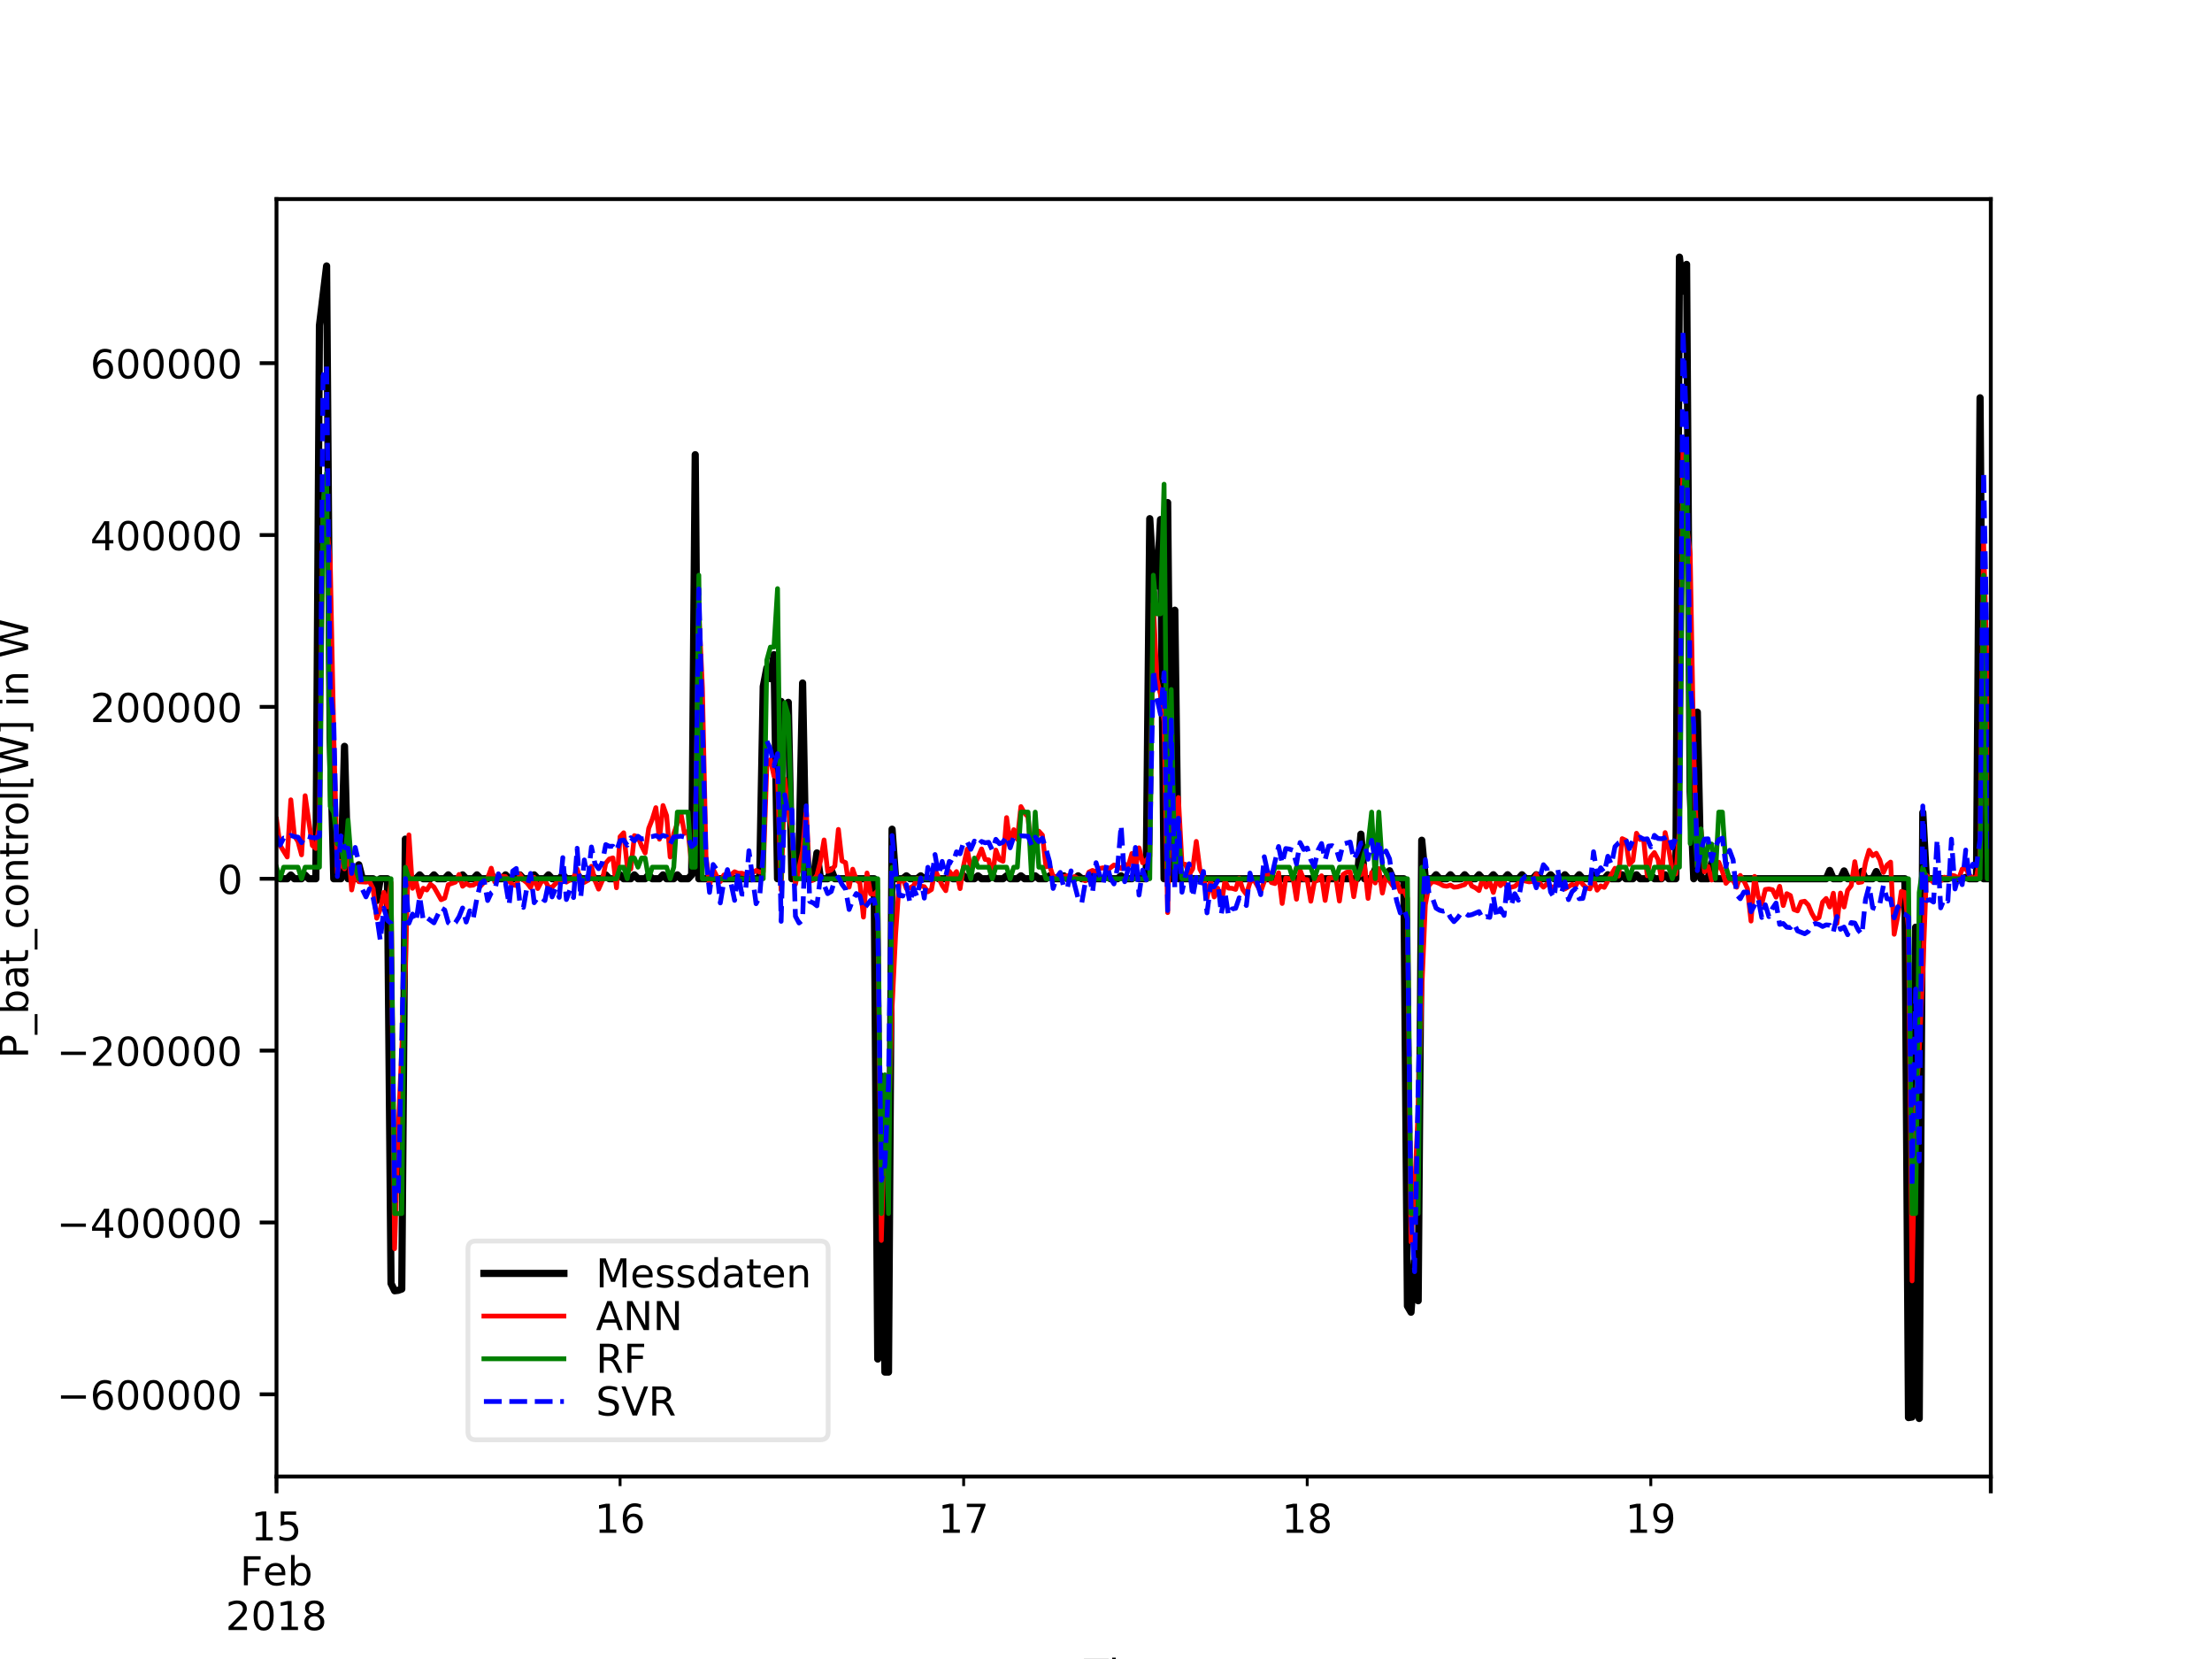 <?xml version="1.0" encoding="utf-8" standalone="no"?>
<!DOCTYPE svg PUBLIC "-//W3C//DTD SVG 1.1//EN"
  "http://www.w3.org/Graphics/SVG/1.1/DTD/svg11.dtd">
<!-- Created with matplotlib (http://matplotlib.org/) -->
<svg height="345.6pt" version="1.1" viewBox="0 0 460.8 345.6" width="460.8pt" xmlns="http://www.w3.org/2000/svg" xmlns:xlink="http://www.w3.org/1999/xlink">
 <defs>
  <style type="text/css">
*{stroke-linecap:butt;stroke-linejoin:round;}
  </style>
 </defs>
 <g id="figure_1">
  <g id="patch_1">
   <path d="M 0 345.6 
L 460.8 345.6 
L 460.8 0 
L 0 0 
z
" style="fill:#ffffff;"/>
  </g>
  <g id="axes_1">
   <g id="patch_2">
    <path d="M 57.6 307.584 
L 414.72 307.584 
L 414.72 41.472 
L 57.6 41.472 
z
" style="fill:#ffffff;"/>
   </g>
   <g id="matplotlib.axis_1">
    <g id="xtick_1">
     <g id="line2d_1">
      <defs>
       <path d="M 0 0 
L 0 3.5 
" id="m27dd9c6308" style="stroke:#000000;stroke-width:0.8;"/>
      </defs>
      <g>
       <use style="stroke:#000000;stroke-width:0.8;" x="57.6" xlink:href="#m27dd9c6308" y="307.584"/>
      </g>
     </g>
     <g id="text_1">
      <!-- 15 -->
      <defs>
       <path d="M 12.406 8.297 
L 28.516 8.297 
L 28.516 63.922 
L 10.984 60.406 
L 10.984 69.391 
L 28.422 72.906 
L 38.281 72.906 
L 38.281 8.297 
L 54.391 8.297 
L 54.391 0 
L 12.406 0 
z
" id="DejaVuSans-31"/>
       <path d="M 10.797 72.906 
L 49.516 72.906 
L 49.516 64.594 
L 19.828 64.594 
L 19.828 46.734 
Q 21.969 47.469 24.109 47.828 
Q 26.266 48.188 28.422 48.188 
Q 40.625 48.188 47.75 41.5 
Q 54.891 34.812 54.891 23.391 
Q 54.891 11.625 47.562 5.094 
Q 40.234 -1.422 26.906 -1.422 
Q 22.312 -1.422 17.547 -0.641 
Q 12.797 0.141 7.719 1.703 
L 7.719 11.625 
Q 12.109 9.234 16.797 8.062 
Q 21.484 6.891 26.703 6.891 
Q 35.156 6.891 40.078 11.328 
Q 45.016 15.766 45.016 23.391 
Q 45.016 31 40.078 35.438 
Q 35.156 39.891 26.703 39.891 
Q 22.75 39.891 18.812 39.016 
Q 14.891 38.141 10.797 36.281 
z
" id="DejaVuSans-35"/>
      </defs>
      <g transform="translate(52.3 320.913)scale(0.083 -0.083)">
       <use xlink:href="#DejaVuSans-31"/>
       <use x="63.623" xlink:href="#DejaVuSans-35"/>
      </g>
      <!-- Feb -->
      <defs>
       <path d="M 9.812 72.906 
L 51.703 72.906 
L 51.703 64.594 
L 19.672 64.594 
L 19.672 43.109 
L 48.578 43.109 
L 48.578 34.812 
L 19.672 34.812 
L 19.672 0 
L 9.812 0 
z
" id="DejaVuSans-46"/>
       <path d="M 56.203 29.594 
L 56.203 25.203 
L 14.891 25.203 
Q 15.484 15.922 20.484 11.062 
Q 25.484 6.203 34.422 6.203 
Q 39.594 6.203 44.453 7.469 
Q 49.312 8.734 54.109 11.281 
L 54.109 2.781 
Q 49.266 0.734 44.188 -0.344 
Q 39.109 -1.422 33.891 -1.422 
Q 20.797 -1.422 13.156 6.188 
Q 5.516 13.812 5.516 26.812 
Q 5.516 40.234 12.766 48.109 
Q 20.016 56 32.328 56 
Q 43.359 56 49.781 48.891 
Q 56.203 41.797 56.203 29.594 
z
M 47.219 32.234 
Q 47.125 39.594 43.094 43.984 
Q 39.062 48.391 32.422 48.391 
Q 24.906 48.391 20.391 44.141 
Q 15.875 39.891 15.188 32.172 
z
" id="DejaVuSans-65"/>
       <path d="M 48.688 27.297 
Q 48.688 37.203 44.609 42.844 
Q 40.531 48.484 33.406 48.484 
Q 26.266 48.484 22.188 42.844 
Q 18.109 37.203 18.109 27.297 
Q 18.109 17.391 22.188 11.75 
Q 26.266 6.109 33.406 6.109 
Q 40.531 6.109 44.609 11.75 
Q 48.688 17.391 48.688 27.297 
z
M 18.109 46.391 
Q 20.953 51.266 25.266 53.625 
Q 29.594 56 35.594 56 
Q 45.562 56 51.781 48.094 
Q 58.016 40.188 58.016 27.297 
Q 58.016 14.406 51.781 6.484 
Q 45.562 -1.422 35.594 -1.422 
Q 29.594 -1.422 25.266 0.953 
Q 20.953 3.328 18.109 8.203 
L 18.109 0 
L 9.078 0 
L 9.078 75.984 
L 18.109 75.984 
z
" id="DejaVuSans-62"/>
      </defs>
      <g transform="translate(50.001 330.241)scale(0.083 -0.083)">
       <use xlink:href="#DejaVuSans-46"/>
       <use x="57.441" xlink:href="#DejaVuSans-65"/>
       <use x="118.965" xlink:href="#DejaVuSans-62"/>
      </g>
      <!-- 2018 -->
      <defs>
       <path d="M 19.188 8.297 
L 53.609 8.297 
L 53.609 0 
L 7.328 0 
L 7.328 8.297 
Q 12.938 14.109 22.625 23.891 
Q 32.328 33.688 34.812 36.531 
Q 39.547 41.844 41.422 45.531 
Q 43.312 49.219 43.312 52.781 
Q 43.312 58.594 39.234 62.25 
Q 35.156 65.922 28.609 65.922 
Q 23.969 65.922 18.812 64.312 
Q 13.672 62.703 7.812 59.422 
L 7.812 69.391 
Q 13.766 71.781 18.938 73 
Q 24.125 74.219 28.422 74.219 
Q 39.75 74.219 46.484 68.547 
Q 53.219 62.891 53.219 53.422 
Q 53.219 48.922 51.531 44.891 
Q 49.859 40.875 45.406 35.406 
Q 44.188 33.984 37.641 27.219 
Q 31.109 20.453 19.188 8.297 
z
" id="DejaVuSans-32"/>
       <path d="M 31.781 66.406 
Q 24.172 66.406 20.328 58.906 
Q 16.5 51.422 16.5 36.375 
Q 16.5 21.391 20.328 13.891 
Q 24.172 6.391 31.781 6.391 
Q 39.453 6.391 43.281 13.891 
Q 47.125 21.391 47.125 36.375 
Q 47.125 51.422 43.281 58.906 
Q 39.453 66.406 31.781 66.406 
z
M 31.781 74.219 
Q 44.047 74.219 50.516 64.516 
Q 56.984 54.828 56.984 36.375 
Q 56.984 17.969 50.516 8.266 
Q 44.047 -1.422 31.781 -1.422 
Q 19.531 -1.422 13.062 8.266 
Q 6.594 17.969 6.594 36.375 
Q 6.594 54.828 13.062 64.516 
Q 19.531 74.219 31.781 74.219 
z
" id="DejaVuSans-30"/>
       <path d="M 31.781 34.625 
Q 24.75 34.625 20.719 30.859 
Q 16.703 27.094 16.703 20.516 
Q 16.703 13.922 20.719 10.156 
Q 24.75 6.391 31.781 6.391 
Q 38.812 6.391 42.859 10.172 
Q 46.922 13.969 46.922 20.516 
Q 46.922 27.094 42.891 30.859 
Q 38.875 34.625 31.781 34.625 
z
M 21.922 38.812 
Q 15.578 40.375 12.031 44.719 
Q 8.5 49.078 8.5 55.328 
Q 8.5 64.062 14.719 69.141 
Q 20.953 74.219 31.781 74.219 
Q 42.672 74.219 48.875 69.141 
Q 55.078 64.062 55.078 55.328 
Q 55.078 49.078 51.531 44.719 
Q 48 40.375 41.703 38.812 
Q 48.828 37.156 52.797 32.312 
Q 56.781 27.484 56.781 20.516 
Q 56.781 9.906 50.312 4.234 
Q 43.844 -1.422 31.781 -1.422 
Q 19.734 -1.422 13.25 4.234 
Q 6.781 9.906 6.781 20.516 
Q 6.781 27.484 10.781 32.312 
Q 14.797 37.156 21.922 38.812 
z
M 18.312 54.391 
Q 18.312 48.734 21.844 45.562 
Q 25.391 42.391 31.781 42.391 
Q 38.141 42.391 41.719 45.562 
Q 45.312 48.734 45.312 54.391 
Q 45.312 60.062 41.719 63.234 
Q 38.141 66.406 31.781 66.406 
Q 25.391 66.406 21.844 63.234 
Q 18.312 60.062 18.312 54.391 
z
" id="DejaVuSans-38"/>
      </defs>
      <g transform="translate(47 339.569)scale(0.083 -0.083)">
       <use xlink:href="#DejaVuSans-32"/>
       <use x="63.623" xlink:href="#DejaVuSans-30"/>
       <use x="127.246" xlink:href="#DejaVuSans-31"/>
       <use x="190.869" xlink:href="#DejaVuSans-38"/>
      </g>
     </g>
    </g>
    <g id="xtick_2">
     <g id="line2d_2">
      <g>
       <use style="stroke:#000000;stroke-width:0.8;" x="414.72" xlink:href="#m27dd9c6308" y="307.584"/>
      </g>
     </g>
    </g>
    <g id="xtick_3">
     <g id="line2d_3">
      <defs>
       <path d="M 0 0 
L 0 2 
" id="m95b65d400d" style="stroke:#000000;stroke-width:0.6;"/>
      </defs>
      <g>
       <use style="stroke:#000000;stroke-width:0.6;" x="57.6" xlink:href="#m95b65d400d" y="307.584"/>
      </g>
     </g>
    </g>
    <g id="xtick_4">
     <g id="line2d_4">
      <g>
       <use style="stroke:#000000;stroke-width:0.6;" x="129.173" xlink:href="#m95b65d400d" y="307.584"/>
      </g>
     </g>
     <g id="text_2">
      <!-- 16 -->
      <defs>
       <path d="M 33.016 40.375 
Q 26.375 40.375 22.484 35.828 
Q 18.609 31.297 18.609 23.391 
Q 18.609 15.531 22.484 10.953 
Q 26.375 6.391 33.016 6.391 
Q 39.656 6.391 43.531 10.953 
Q 47.406 15.531 47.406 23.391 
Q 47.406 31.297 43.531 35.828 
Q 39.656 40.375 33.016 40.375 
z
M 52.594 71.297 
L 52.594 62.312 
Q 48.875 64.062 45.094 64.984 
Q 41.312 65.922 37.594 65.922 
Q 27.828 65.922 22.672 59.328 
Q 17.531 52.734 16.797 39.406 
Q 19.672 43.656 24.016 45.922 
Q 28.375 48.188 33.594 48.188 
Q 44.578 48.188 50.953 41.516 
Q 57.328 34.859 57.328 23.391 
Q 57.328 12.156 50.688 5.359 
Q 44.047 -1.422 33.016 -1.422 
Q 20.359 -1.422 13.672 8.266 
Q 6.984 17.969 6.984 36.375 
Q 6.984 53.656 15.188 63.938 
Q 23.391 74.219 37.203 74.219 
Q 40.922 74.219 44.703 73.484 
Q 48.484 72.75 52.594 71.297 
z
" id="DejaVuSans-36"/>
      </defs>
      <g transform="translate(123.873 319.313)scale(0.083 -0.083)">
       <use xlink:href="#DejaVuSans-31"/>
       <use x="63.623" xlink:href="#DejaVuSans-36"/>
      </g>
     </g>
    </g>
    <g id="xtick_5">
     <g id="line2d_5">
      <g>
       <use style="stroke:#000000;stroke-width:0.6;" x="200.746" xlink:href="#m95b65d400d" y="307.584"/>
      </g>
     </g>
     <g id="text_3">
      <!-- 17 -->
      <defs>
       <path d="M 8.203 72.906 
L 55.078 72.906 
L 55.078 68.703 
L 28.609 0 
L 18.312 0 
L 43.219 64.594 
L 8.203 64.594 
z
" id="DejaVuSans-37"/>
      </defs>
      <g transform="translate(195.446 319.313)scale(0.083 -0.083)">
       <use xlink:href="#DejaVuSans-31"/>
       <use x="63.623" xlink:href="#DejaVuSans-37"/>
      </g>
     </g>
    </g>
    <g id="xtick_6">
     <g id="line2d_6">
      <g>
       <use style="stroke:#000000;stroke-width:0.6;" x="272.319" xlink:href="#m95b65d400d" y="307.584"/>
      </g>
     </g>
     <g id="text_4">
      <!-- 18 -->
      <g transform="translate(267.019 319.313)scale(0.083 -0.083)">
       <use xlink:href="#DejaVuSans-31"/>
       <use x="63.623" xlink:href="#DejaVuSans-38"/>
      </g>
     </g>
    </g>
    <g id="xtick_7">
     <g id="line2d_7">
      <g>
       <use style="stroke:#000000;stroke-width:0.6;" x="343.892" xlink:href="#m95b65d400d" y="307.584"/>
      </g>
     </g>
     <g id="text_5">
      <!-- 19 -->
      <defs>
       <path d="M 10.984 1.516 
L 10.984 10.5 
Q 14.703 8.734 18.5 7.812 
Q 22.312 6.891 25.984 6.891 
Q 35.75 6.891 40.891 13.453 
Q 46.047 20.016 46.781 33.406 
Q 43.953 29.203 39.594 26.953 
Q 35.25 24.703 29.984 24.703 
Q 19.047 24.703 12.672 31.312 
Q 6.297 37.938 6.297 49.422 
Q 6.297 60.641 12.938 67.422 
Q 19.578 74.219 30.609 74.219 
Q 43.266 74.219 49.922 64.516 
Q 56.594 54.828 56.594 36.375 
Q 56.594 19.141 48.406 8.859 
Q 40.234 -1.422 26.422 -1.422 
Q 22.703 -1.422 18.891 -0.688 
Q 15.094 0.047 10.984 1.516 
z
M 30.609 32.422 
Q 37.25 32.422 41.125 36.953 
Q 45.016 41.5 45.016 49.422 
Q 45.016 57.281 41.125 61.844 
Q 37.25 66.406 30.609 66.406 
Q 23.969 66.406 20.094 61.844 
Q 16.219 57.281 16.219 49.422 
Q 16.219 41.5 20.094 36.953 
Q 23.969 32.422 30.609 32.422 
z
" id="DejaVuSans-39"/>
      </defs>
      <g transform="translate(338.592 319.313)scale(0.083 -0.083)">
       <use xlink:href="#DejaVuSans-31"/>
       <use x="63.623" xlink:href="#DejaVuSans-39"/>
      </g>
     </g>
    </g>
    <g id="text_6">
     <!-- Time -->
     <defs>
      <path d="M -0.297 72.906 
L 61.375 72.906 
L 61.375 64.594 
L 35.5 64.594 
L 35.5 0 
L 25.594 0 
L 25.594 64.594 
L -0.297 64.594 
z
" id="DejaVuSans-54"/>
      <path d="M 9.422 54.688 
L 18.406 54.688 
L 18.406 0 
L 9.422 0 
z
M 9.422 75.984 
L 18.406 75.984 
L 18.406 64.594 
L 9.422 64.594 
z
" id="DejaVuSans-69"/>
      <path d="M 52 44.188 
Q 55.375 50.25 60.062 53.125 
Q 64.75 56 71.094 56 
Q 79.641 56 84.281 50.016 
Q 88.922 44.047 88.922 33.016 
L 88.922 0 
L 79.891 0 
L 79.891 32.719 
Q 79.891 40.578 77.094 44.375 
Q 74.312 48.188 68.609 48.188 
Q 61.625 48.188 57.562 43.547 
Q 53.516 38.922 53.516 30.906 
L 53.516 0 
L 44.484 0 
L 44.484 32.719 
Q 44.484 40.625 41.703 44.406 
Q 38.922 48.188 33.109 48.188 
Q 26.219 48.188 22.156 43.531 
Q 18.109 38.875 18.109 30.906 
L 18.109 0 
L 9.078 0 
L 9.078 54.688 
L 18.109 54.688 
L 18.109 46.188 
Q 21.188 51.219 25.484 53.609 
Q 29.781 56 35.688 56 
Q 41.656 56 45.828 52.969 
Q 50 49.953 52 44.188 
z
" id="DejaVuSans-6d"/>
     </defs>
     <g transform="translate(225.841 351.631)scale(0.083 -0.083)">
      <use xlink:href="#DejaVuSans-54"/>
      <use x="61.037" xlink:href="#DejaVuSans-69"/>
      <use x="88.82" xlink:href="#DejaVuSans-6d"/>
      <use x="186.232" xlink:href="#DejaVuSans-65"/>
     </g>
    </g>
   </g>
   <g id="matplotlib.axis_2">
    <g id="ytick_1">
     <g id="line2d_8">
      <defs>
       <path d="M 0 0 
L -3.5 0 
" id="m734e804461" style="stroke:#000000;stroke-width:0.8;"/>
      </defs>
      <g>
       <use style="stroke:#000000;stroke-width:0.8;" x="57.6" xlink:href="#m734e804461" y="290.463"/>
      </g>
     </g>
     <g id="text_7">
      <!-- −600000 -->
      <defs>
       <path d="M 10.594 35.5 
L 73.188 35.5 
L 73.188 27.203 
L 10.594 27.203 
z
" id="DejaVuSans-2212"/>
      </defs>
      <g transform="translate(11.82 293.628)scale(0.083 -0.083)">
       <use xlink:href="#DejaVuSans-2212"/>
       <use x="83.789" xlink:href="#DejaVuSans-36"/>
       <use x="147.412" xlink:href="#DejaVuSans-30"/>
       <use x="211.035" xlink:href="#DejaVuSans-30"/>
       <use x="274.658" xlink:href="#DejaVuSans-30"/>
       <use x="338.281" xlink:href="#DejaVuSans-30"/>
       <use x="401.904" xlink:href="#DejaVuSans-30"/>
      </g>
     </g>
    </g>
    <g id="ytick_2">
     <g id="line2d_9">
      <g>
       <use style="stroke:#000000;stroke-width:0.8;" x="57.6" xlink:href="#m734e804461" y="254.662"/>
      </g>
     </g>
     <g id="text_8">
      <!-- −400000 -->
      <defs>
       <path d="M 37.797 64.312 
L 12.891 25.391 
L 37.797 25.391 
z
M 35.203 72.906 
L 47.609 72.906 
L 47.609 25.391 
L 58.016 25.391 
L 58.016 17.188 
L 47.609 17.188 
L 47.609 0 
L 37.797 0 
L 37.797 17.188 
L 4.891 17.188 
L 4.891 26.703 
z
" id="DejaVuSans-34"/>
      </defs>
      <g transform="translate(11.82 257.827)scale(0.083 -0.083)">
       <use xlink:href="#DejaVuSans-2212"/>
       <use x="83.789" xlink:href="#DejaVuSans-34"/>
       <use x="147.412" xlink:href="#DejaVuSans-30"/>
       <use x="211.035" xlink:href="#DejaVuSans-30"/>
       <use x="274.658" xlink:href="#DejaVuSans-30"/>
       <use x="338.281" xlink:href="#DejaVuSans-30"/>
       <use x="401.904" xlink:href="#DejaVuSans-30"/>
      </g>
     </g>
    </g>
    <g id="ytick_3">
     <g id="line2d_10">
      <g>
       <use style="stroke:#000000;stroke-width:0.8;" x="57.6" xlink:href="#m734e804461" y="218.861"/>
      </g>
     </g>
     <g id="text_9">
      <!-- −200000 -->
      <g transform="translate(11.82 222.025)scale(0.083 -0.083)">
       <use xlink:href="#DejaVuSans-2212"/>
       <use x="83.789" xlink:href="#DejaVuSans-32"/>
       <use x="147.412" xlink:href="#DejaVuSans-30"/>
       <use x="211.035" xlink:href="#DejaVuSans-30"/>
       <use x="274.658" xlink:href="#DejaVuSans-30"/>
       <use x="338.281" xlink:href="#DejaVuSans-30"/>
       <use x="401.904" xlink:href="#DejaVuSans-30"/>
      </g>
     </g>
    </g>
    <g id="ytick_4">
     <g id="line2d_11">
      <g>
       <use style="stroke:#000000;stroke-width:0.8;" x="57.6" xlink:href="#m734e804461" y="183.059"/>
      </g>
     </g>
     <g id="text_10">
      <!-- 0 -->
      <g transform="translate(45.3 186.224)scale(0.083 -0.083)">
       <use xlink:href="#DejaVuSans-30"/>
      </g>
     </g>
    </g>
    <g id="ytick_5">
     <g id="line2d_12">
      <g>
       <use style="stroke:#000000;stroke-width:0.8;" x="57.6" xlink:href="#m734e804461" y="147.258"/>
      </g>
     </g>
     <g id="text_11">
      <!-- 200000 -->
      <g transform="translate(18.8 150.423)scale(0.083 -0.083)">
       <use xlink:href="#DejaVuSans-32"/>
       <use x="63.623" xlink:href="#DejaVuSans-30"/>
       <use x="127.246" xlink:href="#DejaVuSans-30"/>
       <use x="190.869" xlink:href="#DejaVuSans-30"/>
       <use x="254.492" xlink:href="#DejaVuSans-30"/>
       <use x="318.115" xlink:href="#DejaVuSans-30"/>
      </g>
     </g>
    </g>
    <g id="ytick_6">
     <g id="line2d_13">
      <g>
       <use style="stroke:#000000;stroke-width:0.8;" x="57.6" xlink:href="#m734e804461" y="111.457"/>
      </g>
     </g>
     <g id="text_12">
      <!-- 400000 -->
      <g transform="translate(18.8 114.622)scale(0.083 -0.083)">
       <use xlink:href="#DejaVuSans-34"/>
       <use x="63.623" xlink:href="#DejaVuSans-30"/>
       <use x="127.246" xlink:href="#DejaVuSans-30"/>
       <use x="190.869" xlink:href="#DejaVuSans-30"/>
       <use x="254.492" xlink:href="#DejaVuSans-30"/>
       <use x="318.115" xlink:href="#DejaVuSans-30"/>
      </g>
     </g>
    </g>
    <g id="ytick_7">
     <g id="line2d_14">
      <g>
       <use style="stroke:#000000;stroke-width:0.8;" x="57.6" xlink:href="#m734e804461" y="75.655"/>
      </g>
     </g>
     <g id="text_13">
      <!-- 600000 -->
      <g transform="translate(18.8 78.82)scale(0.083 -0.083)">
       <use xlink:href="#DejaVuSans-36"/>
       <use x="63.623" xlink:href="#DejaVuSans-30"/>
       <use x="127.246" xlink:href="#DejaVuSans-30"/>
       <use x="190.869" xlink:href="#DejaVuSans-30"/>
       <use x="254.492" xlink:href="#DejaVuSans-30"/>
       <use x="318.115" xlink:href="#DejaVuSans-30"/>
      </g>
     </g>
    </g>
    <g id="text_14">
     <!-- P_bat_control[W] in W -->
     <defs>
      <path d="M 19.672 64.797 
L 19.672 37.406 
L 32.078 37.406 
Q 38.969 37.406 42.719 40.969 
Q 46.484 44.531 46.484 51.125 
Q 46.484 57.672 42.719 61.234 
Q 38.969 64.797 32.078 64.797 
z
M 9.812 72.906 
L 32.078 72.906 
Q 44.344 72.906 50.609 67.359 
Q 56.891 61.812 56.891 51.125 
Q 56.891 40.328 50.609 34.812 
Q 44.344 29.297 32.078 29.297 
L 19.672 29.297 
L 19.672 0 
L 9.812 0 
z
" id="DejaVuSans-50"/>
      <path d="M 50.984 -16.609 
L 50.984 -23.578 
L -0.984 -23.578 
L -0.984 -16.609 
z
" id="DejaVuSans-5f"/>
      <path d="M 34.281 27.484 
Q 23.391 27.484 19.188 25 
Q 14.984 22.516 14.984 16.5 
Q 14.984 11.719 18.141 8.906 
Q 21.297 6.109 26.703 6.109 
Q 34.188 6.109 38.703 11.406 
Q 43.219 16.703 43.219 25.484 
L 43.219 27.484 
z
M 52.203 31.203 
L 52.203 0 
L 43.219 0 
L 43.219 8.297 
Q 40.141 3.328 35.547 0.953 
Q 30.953 -1.422 24.312 -1.422 
Q 15.922 -1.422 10.953 3.297 
Q 6 8.016 6 15.922 
Q 6 25.141 12.172 29.828 
Q 18.359 34.516 30.609 34.516 
L 43.219 34.516 
L 43.219 35.406 
Q 43.219 41.609 39.141 45 
Q 35.062 48.391 27.688 48.391 
Q 23 48.391 18.547 47.266 
Q 14.109 46.141 10.016 43.891 
L 10.016 52.203 
Q 14.938 54.109 19.578 55.047 
Q 24.219 56 28.609 56 
Q 40.484 56 46.344 49.844 
Q 52.203 43.703 52.203 31.203 
z
" id="DejaVuSans-61"/>
      <path d="M 18.312 70.219 
L 18.312 54.688 
L 36.812 54.688 
L 36.812 47.703 
L 18.312 47.703 
L 18.312 18.016 
Q 18.312 11.328 20.141 9.422 
Q 21.969 7.516 27.594 7.516 
L 36.812 7.516 
L 36.812 0 
L 27.594 0 
Q 17.188 0 13.234 3.875 
Q 9.281 7.766 9.281 18.016 
L 9.281 47.703 
L 2.688 47.703 
L 2.688 54.688 
L 9.281 54.688 
L 9.281 70.219 
z
" id="DejaVuSans-74"/>
      <path d="M 48.781 52.594 
L 48.781 44.188 
Q 44.969 46.297 41.141 47.344 
Q 37.312 48.391 33.406 48.391 
Q 24.656 48.391 19.812 42.844 
Q 14.984 37.312 14.984 27.297 
Q 14.984 17.281 19.812 11.734 
Q 24.656 6.203 33.406 6.203 
Q 37.312 6.203 41.141 7.25 
Q 44.969 8.297 48.781 10.406 
L 48.781 2.094 
Q 45.016 0.344 40.984 -0.531 
Q 36.969 -1.422 32.422 -1.422 
Q 20.062 -1.422 12.781 6.344 
Q 5.516 14.109 5.516 27.297 
Q 5.516 40.672 12.859 48.328 
Q 20.219 56 33.016 56 
Q 37.156 56 41.109 55.141 
Q 45.062 54.297 48.781 52.594 
z
" id="DejaVuSans-63"/>
      <path d="M 30.609 48.391 
Q 23.391 48.391 19.188 42.75 
Q 14.984 37.109 14.984 27.297 
Q 14.984 17.484 19.156 11.844 
Q 23.344 6.203 30.609 6.203 
Q 37.797 6.203 41.984 11.859 
Q 46.188 17.531 46.188 27.297 
Q 46.188 37.016 41.984 42.703 
Q 37.797 48.391 30.609 48.391 
z
M 30.609 56 
Q 42.328 56 49.016 48.375 
Q 55.719 40.766 55.719 27.297 
Q 55.719 13.875 49.016 6.219 
Q 42.328 -1.422 30.609 -1.422 
Q 18.844 -1.422 12.172 6.219 
Q 5.516 13.875 5.516 27.297 
Q 5.516 40.766 12.172 48.375 
Q 18.844 56 30.609 56 
z
" id="DejaVuSans-6f"/>
      <path d="M 54.891 33.016 
L 54.891 0 
L 45.906 0 
L 45.906 32.719 
Q 45.906 40.484 42.875 44.328 
Q 39.844 48.188 33.797 48.188 
Q 26.516 48.188 22.312 43.547 
Q 18.109 38.922 18.109 30.906 
L 18.109 0 
L 9.078 0 
L 9.078 54.688 
L 18.109 54.688 
L 18.109 46.188 
Q 21.344 51.125 25.703 53.562 
Q 30.078 56 35.797 56 
Q 45.219 56 50.047 50.172 
Q 54.891 44.344 54.891 33.016 
z
" id="DejaVuSans-6e"/>
      <path d="M 41.109 46.297 
Q 39.594 47.172 37.812 47.578 
Q 36.031 48 33.891 48 
Q 26.266 48 22.188 43.047 
Q 18.109 38.094 18.109 28.812 
L 18.109 0 
L 9.078 0 
L 9.078 54.688 
L 18.109 54.688 
L 18.109 46.188 
Q 20.953 51.172 25.484 53.578 
Q 30.031 56 36.531 56 
Q 37.453 56 38.578 55.875 
Q 39.703 55.766 41.062 55.516 
z
" id="DejaVuSans-72"/>
      <path d="M 9.422 75.984 
L 18.406 75.984 
L 18.406 0 
L 9.422 0 
z
" id="DejaVuSans-6c"/>
      <path d="M 8.594 75.984 
L 29.297 75.984 
L 29.297 69 
L 17.578 69 
L 17.578 -6.203 
L 29.297 -6.203 
L 29.297 -13.188 
L 8.594 -13.188 
z
" id="DejaVuSans-5b"/>
      <path d="M 3.328 72.906 
L 13.281 72.906 
L 28.609 11.281 
L 43.891 72.906 
L 54.984 72.906 
L 70.312 11.281 
L 85.594 72.906 
L 95.609 72.906 
L 77.297 0 
L 64.891 0 
L 49.516 63.281 
L 33.984 0 
L 21.578 0 
z
" id="DejaVuSans-57"/>
      <path d="M 30.422 75.984 
L 30.422 -13.188 
L 9.719 -13.188 
L 9.719 -6.203 
L 21.391 -6.203 
L 21.391 69 
L 9.719 69 
L 9.719 75.984 
z
" id="DejaVuSans-5d"/>
      <path id="DejaVuSans-20"/>
     </defs>
     <g transform="translate(5.856 220.491)rotate(-90)scale(0.083 -0.083)">
      <use xlink:href="#DejaVuSans-50"/>
      <use x="60.303" xlink:href="#DejaVuSans-5f"/>
      <use x="110.303" xlink:href="#DejaVuSans-62"/>
      <use x="173.779" xlink:href="#DejaVuSans-61"/>
      <use x="235.059" xlink:href="#DejaVuSans-74"/>
      <use x="274.268" xlink:href="#DejaVuSans-5f"/>
      <use x="324.268" xlink:href="#DejaVuSans-63"/>
      <use x="379.248" xlink:href="#DejaVuSans-6f"/>
      <use x="440.43" xlink:href="#DejaVuSans-6e"/>
      <use x="503.809" xlink:href="#DejaVuSans-74"/>
      <use x="543.018" xlink:href="#DejaVuSans-72"/>
      <use x="584.1" xlink:href="#DejaVuSans-6f"/>
      <use x="645.281" xlink:href="#DejaVuSans-6c"/>
      <use x="673.064" xlink:href="#DejaVuSans-5b"/>
      <use x="712.078" xlink:href="#DejaVuSans-57"/>
      <use x="810.955" xlink:href="#DejaVuSans-5d"/>
      <use x="849.969" xlink:href="#DejaVuSans-20"/>
      <use x="881.756" xlink:href="#DejaVuSans-69"/>
      <use x="909.539" xlink:href="#DejaVuSans-6e"/>
      <use x="972.918" xlink:href="#DejaVuSans-20"/>
      <use x="1004.705" xlink:href="#DejaVuSans-57"/>
     </g>
    </g>
   </g>
   <g id="line2d_15">
    <path clip-path="url(#pbdae117cc1)" d="M 57.6 182.279 
L 58.346 183.059 
L 59.837 183.059 
L 60.582 182.279 
L 61.328 183.059 
L 62.819 183.059 
L 63.564 182.279 
L 64.31 183.059 
L 65.801 183.059 
L 66.547 67.785 
L 68.038 55.403 
L 68.783 153.8 
L 69.529 183.059 
L 71.02 183.059 
L 71.766 155.477 
L 72.511 183.059 
L 74.002 183.059 
L 74.748 180.148 
L 75.493 183.059 
L 77.73 183.059 
L 78.475 187.6 
L 79.221 183.059 
L 80.712 183.059 
L 81.458 267.363 
L 82.203 268.888 
L 82.949 268.798 
L 83.694 268.531 
L 84.44 174.801 
L 85.185 183.059 
L 86.677 183.059 
L 87.422 182.25 
L 88.168 183.059 
L 89.659 183.059 
L 90.404 182.25 
L 91.15 183.059 
L 92.641 183.059 
L 93.387 182.25 
L 94.132 183.059 
L 95.623 183.059 
L 96.369 182.25 
L 97.114 183.059 
L 98.605 183.059 
L 99.351 182.25 
L 100.097 183.059 
L 101.588 183.059 
L 102.333 182.25 
L 103.079 183.059 
L 104.57 183.059 
L 105.315 182.25 
L 106.061 183.059 
L 107.552 183.059 
L 108.298 182.25 
L 109.043 183.059 
L 110.534 183.059 
L 111.28 182.25 
L 112.025 183.059 
L 113.516 183.059 
L 114.262 182.25 
L 115.008 183.059 
L 116.499 183.059 
L 117.244 182.25 
L 117.99 183.059 
L 119.481 183.059 
L 120.226 182.25 
L 120.972 183.059 
L 122.463 183.059 
L 123.209 182.25 
L 123.954 183.059 
L 125.445 183.059 
L 126.191 182.25 
L 126.936 183.059 
L 128.428 183.059 
L 129.173 182.25 
L 129.919 183.059 
L 131.41 183.059 
L 132.155 182.25 
L 132.901 183.059 
L 134.392 183.059 
L 135.138 182.25 
L 135.883 183.059 
L 137.374 183.059 
L 138.12 182.25 
L 138.865 183.059 
L 140.356 183.059 
L 141.102 182.25 
L 141.848 183.059 
L 143.339 183.059 
L 144.084 182.25 
L 144.83 94.725 
L 145.575 183.059 
L 158.25 183.059 
L 158.995 143.025 
L 159.741 139.151 
L 160.486 141.379 
L 161.232 136.37 
L 161.977 183.059 
L 162.723 146.123 
L 163.469 149.118 
L 164.214 146.311 
L 164.96 183.059 
L 165.705 183.059 
L 166.451 177.933 
L 167.196 142.282 
L 167.942 183.059 
L 169.433 183.059 
L 170.179 177.682 
L 170.924 183.059 
L 172.415 183.059 
L 173.161 181.245 
L 173.906 183.059 
L 182.107 183.059 
L 182.853 283.111 
L 183.598 224.189 
L 184.344 285.83 
L 185.09 285.837 
L 185.835 172.74 
L 186.581 183.059 
L 188.072 183.059 
L 188.817 182.449 
L 189.563 183.059 
L 191.054 183.059 
L 191.8 182.449 
L 192.545 183.059 
L 194.036 183.059 
L 194.782 182.449 
L 195.527 183.059 
L 197.018 183.059 
L 197.764 182.449 
L 198.51 183.059 
L 200.001 183.059 
L 200.746 182.449 
L 201.492 183.059 
L 202.983 183.059 
L 203.728 182.449 
L 204.474 183.059 
L 205.965 183.059 
L 206.711 182.449 
L 207.456 183.059 
L 208.947 183.059 
L 209.693 182.449 
L 210.438 183.059 
L 211.93 183.059 
L 212.675 182.449 
L 213.421 183.059 
L 214.912 183.059 
L 215.657 182.449 
L 216.403 183.059 
L 217.894 183.059 
L 218.639 182.449 
L 219.385 183.059 
L 220.876 183.059 
L 221.622 182.449 
L 222.367 183.059 
L 223.858 183.059 
L 224.604 182.449 
L 225.349 183.059 
L 226.841 183.059 
L 227.586 182.449 
L 228.332 183.059 
L 229.823 183.059 
L 230.568 182.449 
L 231.314 183.059 
L 232.805 183.059 
L 233.551 182.449 
L 234.296 183.059 
L 235.787 183.059 
L 236.533 182.449 
L 237.278 183.059 
L 238.769 183.059 
L 239.515 108.05 
L 240.261 120.686 
L 241.006 122.087 
L 241.752 108.228 
L 242.497 183.059 
L 243.243 104.695 
L 243.988 183.059 
L 244.734 127.117 
L 245.479 183.059 
L 282.757 183.059 
L 283.503 173.775 
L 284.248 183.059 
L 285.739 183.059 
L 286.485 181.068 
L 287.23 183.059 
L 288.722 183.059 
L 289.467 181.393 
L 290.213 183.059 
L 292.449 183.059 
L 293.195 272.066 
L 293.94 273.355 
L 294.686 262.64 
L 295.431 270.97 
L 296.177 175.039 
L 296.923 183.059 
L 298.414 183.059 
L 299.159 182.226 
L 299.905 183.059 
L 301.396 183.059 
L 302.141 182.226 
L 302.887 183.059 
L 304.378 183.059 
L 305.124 182.226 
L 305.869 183.059 
L 307.36 183.059 
L 308.106 182.226 
L 308.851 183.059 
L 310.343 183.059 
L 311.088 182.226 
L 311.834 183.059 
L 313.325 183.059 
L 314.07 182.226 
L 314.816 183.059 
L 316.307 183.059 
L 317.053 182.226 
L 317.798 183.059 
L 319.289 183.059 
L 320.035 182.226 
L 320.78 183.059 
L 322.271 183.059 
L 323.017 182.226 
L 323.763 183.059 
L 325.254 183.059 
L 325.999 182.226 
L 326.745 183.059 
L 328.236 183.059 
L 328.981 182.226 
L 329.727 183.059 
L 331.218 183.059 
L 331.964 182.226 
L 332.709 183.059 
L 334.2 183.059 
L 334.946 182.226 
L 335.691 183.059 
L 337.182 183.059 
L 337.928 182.226 
L 338.674 183.059 
L 340.165 183.059 
L 340.91 182.226 
L 341.656 183.059 
L 343.147 183.059 
L 343.892 182.226 
L 344.638 183.059 
L 346.129 183.059 
L 346.875 182.226 
L 347.62 183.059 
L 349.111 183.059 
L 349.857 53.568 
L 350.602 60.662 
L 351.348 55.078 
L 352.094 164.939 
L 352.839 183.059 
L 353.585 148.346 
L 354.33 183.059 
L 355.821 183.059 
L 356.567 179.751 
L 357.312 183.059 
L 380.425 183.059 
L 381.17 181.336 
L 381.916 183.059 
L 383.407 183.059 
L 384.152 181.434 
L 384.898 183.059 
L 387.135 183.059 
L 387.88 181.507 
L 388.626 183.059 
L 390.117 183.059 
L 390.862 181.56 
L 391.608 183.059 
L 396.827 183.059 
L 397.572 295.306 
L 398.318 295.189 
L 399.063 193.155 
L 399.809 295.488 
L 400.554 169.275 
L 401.3 183.059 
L 402.791 183.059 
L 403.537 182.773 
L 404.282 183.059 
L 405.773 183.059 
L 406.519 182.773 
L 407.264 183.059 
L 408.756 183.059 
L 409.501 182.773 
L 410.247 183.059 
L 411.738 183.059 
L 412.483 82.867 
L 413.229 183.059 
L 414.72 183.059 
L 414.72 183.059 
" style="fill:none;stroke:#000000;stroke-linecap:square;stroke-width:1.5;"/>
   </g>
   <g id="line2d_16">
    <path clip-path="url(#pbdae117cc1)" d="M 57.6 170.676 
L 58.346 176.106 
L 59.837 178.529 
L 60.582 166.618 
L 61.328 174.128 
L 62.073 175.28 
L 62.819 178.077 
L 63.564 165.761 
L 65.056 176.121 
L 65.801 176.745 
L 66.547 171.278 
L 67.292 104.715 
L 68.038 109.139 
L 68.783 116.566 
L 69.529 153.423 
L 70.274 181.833 
L 71.02 179.402 
L 71.766 180.987 
L 72.511 175.583 
L 73.257 185.394 
L 74.002 181.694 
L 74.748 183.679 
L 76.239 183.76 
L 76.984 183.644 
L 77.73 185.148 
L 78.475 191.277 
L 79.221 189.393 
L 79.967 185.893 
L 80.712 188.908 
L 81.458 183.835 
L 82.203 260.127 
L 82.949 235.546 
L 84.44 201.85 
L 85.185 173.922 
L 85.931 185.047 
L 86.677 183.722 
L 87.422 186.827 
L 88.168 185.035 
L 88.913 185.401 
L 89.659 184.204 
L 90.404 184.789 
L 91.895 187.425 
L 92.641 187.101 
L 93.387 184.291 
L 94.878 183.761 
L 95.623 182.169 
L 96.369 184.62 
L 97.114 184.047 
L 97.86 184.465 
L 98.605 184.38 
L 99.351 183.856 
L 100.097 184.599 
L 101.588 182.947 
L 102.333 180.862 
L 103.079 183.728 
L 103.824 182.488 
L 105.315 182.604 
L 106.061 183.579 
L 106.807 184.295 
L 107.552 184.489 
L 108.298 182.116 
L 109.043 183.289 
L 109.789 183.926 
L 110.534 184.9 
L 111.28 182.772 
L 112.025 185.098 
L 112.771 183.698 
L 113.516 183.375 
L 114.262 184.786 
L 115.008 184.829 
L 116.499 183.295 
L 117.244 183.284 
L 117.99 183.761 
L 119.481 182.871 
L 120.226 181.02 
L 120.972 183.424 
L 121.718 183.819 
L 122.463 183.387 
L 123.209 180.469 
L 123.954 183.446 
L 124.7 185.22 
L 125.445 183.511 
L 126.191 179.824 
L 126.936 178.942 
L 127.682 178.717 
L 128.428 184.94 
L 129.173 174.294 
L 129.919 173.484 
L 130.664 180.448 
L 131.41 181.033 
L 132.155 174.073 
L 132.901 174.384 
L 133.646 176.193 
L 134.392 177.695 
L 135.138 172.557 
L 135.883 170.669 
L 136.629 168.249 
L 137.374 174.825 
L 138.12 167.805 
L 138.865 169.901 
L 139.611 178.531 
L 140.356 173.666 
L 141.848 169.432 
L 142.593 173.596 
L 143.339 173.179 
L 144.084 180.236 
L 144.83 175.887 
L 145.575 127.21 
L 146.321 143.273 
L 147.066 178.4 
L 147.812 184.404 
L 148.557 181.071 
L 149.303 182.519 
L 150.049 183.656 
L 150.794 182.281 
L 151.54 182.158 
L 152.285 182.246 
L 153.031 181.607 
L 153.776 181.923 
L 154.522 181.907 
L 155.267 182.127 
L 156.013 182.103 
L 156.759 181.857 
L 157.504 181.341 
L 158.25 181.679 
L 158.995 181.628 
L 159.741 159.499 
L 160.486 158.256 
L 161.232 161.654 
L 161.977 161.821 
L 162.723 185.407 
L 163.469 162.282 
L 164.214 168.56 
L 164.96 173.132 
L 165.705 184.197 
L 167.196 177.375 
L 167.942 168.569 
L 168.687 183.596 
L 169.433 183.29 
L 170.179 182.351 
L 170.924 179.362 
L 171.67 174.977 
L 172.415 181.509 
L 173.161 181.241 
L 173.906 180.398 
L 174.652 172.785 
L 175.397 179.356 
L 176.143 179.694 
L 176.889 184.793 
L 177.634 181.068 
L 178.38 183.224 
L 179.125 183.935 
L 179.871 191.047 
L 180.616 181.864 
L 181.362 186.203 
L 182.107 186.288 
L 182.853 185.557 
L 183.598 258.404 
L 184.344 231.619 
L 185.09 234.482 
L 185.835 209.971 
L 186.581 194.506 
L 187.326 183.78 
L 188.072 183.031 
L 188.817 185.105 
L 189.563 184.952 
L 190.308 184.535 
L 191.054 182.998 
L 191.8 184.602 
L 192.545 184.713 
L 193.291 185.776 
L 194.036 185.315 
L 194.782 181.198 
L 196.273 184.444 
L 197.018 185.544 
L 197.764 181.504 
L 198.51 182.528 
L 199.255 181.568 
L 200.001 185.113 
L 200.746 180.263 
L 201.492 176.881 
L 202.237 181.116 
L 202.983 180.158 
L 203.728 178.654 
L 204.474 176.852 
L 205.22 179.033 
L 205.965 179.126 
L 206.711 182.781 
L 207.456 177.095 
L 208.202 179.05 
L 208.947 179.41 
L 209.693 170.322 
L 210.438 175.821 
L 211.184 172.84 
L 211.93 174.84 
L 212.675 168.03 
L 213.421 169.368 
L 214.166 170.2 
L 214.912 178.919 
L 215.657 174.73 
L 216.403 173.146 
L 217.148 173.961 
L 217.894 180.569 
L 218.639 180.331 
L 219.385 182.572 
L 221.622 182.595 
L 222.367 182.432 
L 223.113 182.993 
L 223.858 182.612 
L 224.604 183.048 
L 225.349 183.08 
L 226.095 183.491 
L 226.841 181.676 
L 227.586 181.327 
L 228.332 181.612 
L 229.077 180.921 
L 229.823 180.781 
L 230.568 181.22 
L 231.314 180.781 
L 232.059 180.193 
L 232.805 180.486 
L 233.551 180.928 
L 234.296 180.025 
L 235.042 180.431 
L 235.787 177.808 
L 236.533 180.914 
L 237.278 176.629 
L 238.024 179.733 
L 238.769 179.204 
L 239.515 178.413 
L 240.261 125.721 
L 241.006 141.468 
L 241.752 144.668 
L 242.497 150.346 
L 243.243 190.111 
L 243.988 156.946 
L 244.734 176.038 
L 245.479 166.144 
L 246.225 179.967 
L 246.971 180.058 
L 247.716 182.259 
L 248.462 180.99 
L 249.207 175.281 
L 249.953 181.077 
L 250.698 182.467 
L 251.444 187.107 
L 252.189 183.317 
L 252.935 186.851 
L 253.681 185.033 
L 254.426 188.426 
L 255.172 183.528 
L 255.917 185.005 
L 256.663 185.056 
L 257.408 185.276 
L 258.154 182.944 
L 258.899 185.317 
L 259.645 186.311 
L 260.39 183.84 
L 261.136 183.129 
L 262.627 185.714 
L 264.118 181.537 
L 264.864 183.863 
L 265.609 184.063 
L 266.355 181.82 
L 267.1 188.207 
L 267.846 182.922 
L 268.592 183.072 
L 269.337 182.663 
L 270.083 187.326 
L 270.828 181.264 
L 271.574 183.169 
L 272.319 183.25 
L 273.065 187.742 
L 273.81 183.727 
L 274.556 183.303 
L 275.302 182.44 
L 276.047 187.577 
L 276.793 182.915 
L 278.284 182.811 
L 279.029 187.707 
L 279.775 182.182 
L 280.52 181.703 
L 281.266 181.644 
L 282.012 186.799 
L 282.757 182.294 
L 283.503 182.213 
L 284.248 180.354 
L 284.994 187.162 
L 285.739 181.783 
L 286.485 183.936 
L 287.23 180.931 
L 287.976 186.042 
L 288.722 182.497 
L 290.213 184.601 
L 290.958 183.605 
L 291.704 185.769 
L 292.449 185.59 
L 293.195 187.07 
L 293.94 258.708 
L 294.686 247.979 
L 295.431 231.299 
L 296.177 206.258 
L 296.923 188.476 
L 297.668 184.436 
L 298.414 183.632 
L 299.159 183.764 
L 299.905 184.069 
L 300.65 184.5 
L 301.396 184.621 
L 302.141 184.378 
L 302.887 184.815 
L 303.633 184.748 
L 305.124 184.277 
L 305.869 183.181 
L 306.615 184.59 
L 307.36 184.943 
L 308.106 185.518 
L 308.851 183.07 
L 309.597 184.792 
L 310.343 183.697 
L 311.088 185.909 
L 311.834 183.215 
L 312.579 184.498 
L 313.325 183.667 
L 314.07 184.991 
L 315.561 184.641 
L 317.053 183.371 
L 318.544 183.71 
L 319.289 183.619 
L 320.035 182.082 
L 320.78 184.008 
L 321.526 184.809 
L 322.271 184.134 
L 323.017 184.649 
L 323.763 184.991 
L 324.508 183.511 
L 325.999 185.179 
L 327.49 184.247 
L 328.236 184.536 
L 328.981 183.193 
L 329.727 184.243 
L 330.472 184.951 
L 331.218 185.167 
L 331.964 183.215 
L 332.709 185.439 
L 333.455 184.549 
L 334.2 184.857 
L 335.691 182.112 
L 336.437 180.876 
L 337.182 182.502 
L 337.928 174.708 
L 338.674 175.057 
L 339.419 180.071 
L 340.165 179.291 
L 340.91 173.585 
L 341.656 174.884 
L 342.401 174.805 
L 343.147 182.426 
L 343.892 178.518 
L 344.638 177.611 
L 345.384 179.012 
L 346.129 183.162 
L 346.875 173.443 
L 347.62 176.797 
L 348.366 181.444 
L 349.111 182.051 
L 349.857 173.055 
L 350.602 92.526 
L 351.348 109.333 
L 352.094 115.387 
L 352.839 156.744 
L 353.585 180.435 
L 354.33 172.774 
L 355.076 181.63 
L 355.821 180.508 
L 356.567 183.322 
L 357.312 181.847 
L 358.058 179.622 
L 358.804 181.55 
L 359.549 184.011 
L 360.295 183.152 
L 361.04 183.367 
L 361.786 184.828 
L 362.531 182.368 
L 363.277 183.482 
L 364.022 185.094 
L 364.768 191.874 
L 365.513 182.568 
L 366.259 186.754 
L 367.005 188.307 
L 367.75 185.296 
L 368.496 185.19 
L 369.241 185.357 
L 369.987 186.898 
L 370.732 184.639 
L 371.478 188.641 
L 372.223 186.168 
L 372.969 186.556 
L 373.715 189.477 
L 374.46 189.752 
L 375.206 187.888 
L 375.951 187.748 
L 376.697 188.521 
L 377.442 190.278 
L 378.188 191.545 
L 378.933 191.144 
L 379.679 187.925 
L 380.425 187.169 
L 381.17 188.939 
L 381.916 186.076 
L 382.661 192.375 
L 383.407 186.036 
L 384.152 188.938 
L 384.898 185.464 
L 385.643 184.508 
L 386.389 179.503 
L 387.135 183.857 
L 387.88 183.718 
L 388.626 179.634 
L 389.371 177.132 
L 390.117 178.253 
L 390.862 177.75 
L 391.608 179.142 
L 392.353 181.747 
L 393.099 180.204 
L 393.845 179.589 
L 394.59 194.623 
L 395.336 190.876 
L 396.081 185.702 
L 396.827 185.933 
L 397.572 193.341 
L 398.318 266.832 
L 399.063 230.526 
L 399.809 218.777 
L 400.554 202.577 
L 401.3 182.324 
L 402.791 183.844 
L 403.537 182.468 
L 404.282 183.521 
L 405.028 182.739 
L 405.773 182.891 
L 406.519 182.317 
L 407.264 182.487 
L 408.01 183.146 
L 408.756 181.036 
L 409.501 180.868 
L 410.247 182.303 
L 410.992 182.922 
L 411.738 182.709 
L 412.483 178.561 
L 413.229 112.845 
L 413.974 140.871 
L 414.72 180.06 
L 414.72 180.06 
" style="fill:none;stroke:#ff0000;stroke-linecap:square;"/>
   </g>
   <g id="line2d_17">
    <path clip-path="url(#pbdae117cc1)" d="M 57.6 180.65 
L 58.346 183.057 
L 59.091 180.65 
L 62.073 180.65 
L 62.819 183.057 
L 63.564 180.65 
L 66.547 180.65 
L 67.292 105.088 
L 68.038 98.556 
L 68.783 167.992 
L 69.529 169.28 
L 70.274 175.832 
L 71.02 175.832 
L 71.766 180.65 
L 72.511 170.877 
L 73.257 180.65 
L 74.002 180.65 
L 74.748 183.057 
L 81.458 183.057 
L 82.203 252.801 
L 83.694 252.801 
L 84.44 180.68 
L 85.185 183.057 
L 128.428 183.057 
L 129.173 180.65 
L 129.919 180.65 
L 130.664 183.057 
L 131.41 178.747 
L 132.155 178.747 
L 132.901 180.65 
L 133.646 178.747 
L 134.392 178.747 
L 135.138 183.057 
L 135.883 180.65 
L 138.865 180.65 
L 139.611 183.057 
L 140.356 180.65 
L 141.102 169.179 
L 143.339 169.179 
L 144.084 180.65 
L 144.83 180.65 
L 145.575 119.825 
L 146.321 183.057 
L 158.995 183.057 
L 159.741 137.532 
L 160.486 134.806 
L 161.232 134.806 
L 161.977 122.626 
L 162.723 183.057 
L 163.469 146.38 
L 164.214 149.062 
L 164.96 172.676 
L 165.705 183.057 
L 167.196 183.057 
L 167.942 172.778 
L 168.687 183.057 
L 182.853 183.057 
L 183.598 252.801 
L 184.344 223.903 
L 185.09 252.801 
L 185.835 180.68 
L 186.581 183.057 
L 200.001 183.057 
L 200.746 180.65 
L 201.492 180.65 
L 202.237 183.057 
L 202.983 178.747 
L 203.728 180.65 
L 205.965 180.65 
L 206.711 183.057 
L 207.456 180.65 
L 209.693 180.65 
L 210.438 183.057 
L 211.184 180.65 
L 211.93 180.65 
L 212.675 169.179 
L 214.166 169.179 
L 214.912 183.057 
L 215.657 169.179 
L 216.403 180.65 
L 217.148 180.65 
L 217.894 183.057 
L 239.515 183.057 
L 240.261 119.825 
L 241.006 127.875 
L 241.752 127.875 
L 242.497 100.872 
L 243.243 183.057 
L 243.988 143.636 
L 244.734 183.057 
L 245.479 172.778 
L 246.225 183.057 
L 264.864 183.057 
L 265.609 180.65 
L 268.592 180.65 
L 269.337 183.057 
L 270.083 180.65 
L 273.065 180.65 
L 273.81 183.057 
L 274.556 180.65 
L 277.538 180.65 
L 278.284 183.057 
L 279.029 180.65 
L 282.012 180.65 
L 282.757 183.057 
L 283.503 180.65 
L 284.248 177.735 
L 284.994 175.832 
L 285.739 169.179 
L 286.485 183.057 
L 287.23 169.179 
L 287.976 180.65 
L 289.467 183.057 
L 293.195 183.057 
L 293.94 252.801 
L 295.431 252.801 
L 296.177 180.68 
L 296.923 183.057 
L 336.437 183.057 
L 337.182 180.65 
L 338.674 180.65 
L 339.419 183.057 
L 340.165 180.65 
L 343.147 180.65 
L 343.892 183.057 
L 344.638 180.65 
L 347.62 180.65 
L 348.366 183.057 
L 349.111 180.65 
L 349.857 180.65 
L 350.602 105.088 
L 351.348 93.343 
L 352.094 175.731 
L 352.839 169.28 
L 353.585 180.65 
L 354.33 172.676 
L 355.076 180.65 
L 355.821 175.832 
L 356.567 175.832 
L 357.312 183.057 
L 358.058 169.179 
L 358.804 169.179 
L 359.549 180.65 
L 360.295 183.057 
L 397.572 183.057 
L 398.318 252.801 
L 399.063 252.801 
L 399.809 185.936 
L 400.554 180.68 
L 401.3 183.057 
L 412.483 183.057 
L 413.229 119.825 
L 413.974 183.057 
L 414.72 183.057 
L 414.72 183.057 
" style="fill:none;stroke:#008000;stroke-linecap:square;"/>
   </g>
   <g id="line2d_18">
    <path clip-path="url(#pbdae117cc1)" d="M 57.6 174.118 
L 58.346 176.031 
L 59.091 174.59 
L 59.837 174.718 
L 60.582 174.016 
L 61.328 174.299 
L 62.073 174.393 
L 62.819 175.547 
L 63.564 174.103 
L 65.056 174.485 
L 65.801 174.549 
L 66.547 174.192 
L 67.292 78.314 
L 68.038 76.252 
L 68.783 143.242 
L 69.529 150.553 
L 70.274 182.581 
L 71.02 174.126 
L 71.766 176.574 
L 72.511 176.705 
L 73.257 181.955 
L 74.002 176.543 
L 74.748 179.693 
L 75.493 185.279 
L 76.239 186.837 
L 76.984 185.159 
L 77.73 187.055 
L 78.475 190.692 
L 79.221 195.897 
L 79.967 189.192 
L 80.712 191.735 
L 81.458 192.357 
L 82.203 250.187 
L 82.949 249.832 
L 84.44 183.018 
L 85.185 192.316 
L 85.931 190.42 
L 86.677 192.003 
L 87.422 186.754 
L 88.168 191.692 
L 88.913 191.166 
L 90.404 192.244 
L 91.895 189.115 
L 92.641 189.568 
L 93.387 192.213 
L 94.132 192.794 
L 94.878 192.185 
L 95.623 190.992 
L 96.369 189.153 
L 97.114 192.075 
L 97.86 189.749 
L 98.605 191.199 
L 99.351 187.159 
L 100.097 184.032 
L 100.842 183.468 
L 101.588 187.594 
L 102.333 185.996 
L 103.079 185.428 
L 103.824 182.027 
L 104.57 184.233 
L 105.315 184.011 
L 106.061 188.458 
L 106.807 181.461 
L 107.552 180.919 
L 108.298 188.144 
L 109.043 189.03 
L 109.789 184.74 
L 110.534 181.951 
L 111.28 188.049 
L 112.025 186.948 
L 112.771 187.018 
L 113.516 187.6 
L 114.262 183.992 
L 115.008 186.844 
L 115.753 185.112 
L 116.499 186.936 
L 117.244 178.664 
L 117.99 187.388 
L 118.735 185.361 
L 119.481 186.977 
L 120.226 176.71 
L 120.972 186.953 
L 121.718 179.144 
L 122.463 183.114 
L 123.209 176.441 
L 123.954 179.964 
L 124.7 180.968 
L 125.445 179.777 
L 126.191 175.945 
L 126.936 176.302 
L 127.682 176.291 
L 128.428 177.214 
L 129.173 175.129 
L 129.919 174.994 
L 130.664 176.072 
L 131.41 174.516 
L 132.155 175.166 
L 132.901 174.216 
L 133.646 174.779 
L 134.392 174.67 
L 135.138 174.343 
L 135.883 174.26 
L 136.629 174.064 
L 137.374 174.464 
L 138.12 174.035 
L 138.865 174.272 
L 139.611 175.817 
L 140.356 174.383 
L 141.848 174.177 
L 142.593 174.357 
L 143.339 174.336 
L 144.084 176.341 
L 144.83 175.734 
L 145.575 122.693 
L 147.066 178.741 
L 147.812 185.901 
L 148.557 180.09 
L 149.303 181.145 
L 150.049 188.097 
L 150.794 183.669 
L 151.54 181.159 
L 152.285 184.06 
L 153.031 187.562 
L 153.776 181.767 
L 154.522 186.25 
L 155.267 186.268 
L 156.013 177.224 
L 157.504 188.256 
L 158.25 186.787 
L 158.995 177.733 
L 159.741 154.353 
L 160.486 156.026 
L 161.232 159.525 
L 161.977 157.006 
L 162.723 191.928 
L 163.469 165.575 
L 164.214 169.673 
L 164.96 168.674 
L 165.705 190.883 
L 166.451 192.272 
L 167.196 191.651 
L 167.942 167.872 
L 168.687 187.793 
L 169.433 188.098 
L 170.179 188.693 
L 170.924 182.453 
L 172.415 186.162 
L 173.161 185.712 
L 173.906 183.331 
L 174.652 182.735 
L 175.397 184.22 
L 176.143 185.227 
L 176.889 189.466 
L 177.634 187.532 
L 178.38 186.142 
L 179.125 186.629 
L 179.871 189.429 
L 181.362 187.567 
L 182.107 187.405 
L 182.853 191.755 
L 183.598 245.881 
L 184.344 242.649 
L 185.09 225.775 
L 185.835 174.063 
L 186.581 181.778 
L 187.326 186.537 
L 188.072 186.654 
L 188.817 184.315 
L 189.563 188.059 
L 190.308 185.001 
L 191.054 186.803 
L 191.8 182.893 
L 192.545 187.095 
L 193.291 180.673 
L 194.036 183.293 
L 194.782 178.016 
L 195.527 182.216 
L 196.273 179.448 
L 197.018 182.469 
L 197.764 179.45 
L 198.51 179.842 
L 199.255 177.451 
L 200.001 177.852 
L 200.746 175.404 
L 201.492 175.332 
L 202.237 176.926 
L 202.983 175.213 
L 203.728 176.157 
L 204.474 175.293 
L 205.22 175.565 
L 205.965 175.469 
L 206.711 177.073 
L 207.456 174.847 
L 208.202 175.762 
L 208.947 175.44 
L 209.693 174.186 
L 210.438 176.613 
L 211.184 174.33 
L 211.93 174.463 
L 212.675 174.11 
L 214.166 174.211 
L 214.912 176.056 
L 215.657 174.406 
L 216.403 175.331 
L 217.148 174.588 
L 217.894 176.838 
L 218.639 179.498 
L 219.385 185.079 
L 220.131 182.778 
L 220.876 181.74 
L 221.622 184.953 
L 222.367 184.922 
L 223.113 181.422 
L 224.604 187.19 
L 225.349 188.093 
L 226.095 183.786 
L 226.841 181.972 
L 227.586 185.915 
L 228.332 179.711 
L 229.077 182.265 
L 229.823 183.995 
L 230.568 179.997 
L 231.314 182.883 
L 232.059 184.136 
L 232.805 180.769 
L 233.551 171.928 
L 234.296 183.675 
L 235.042 180.973 
L 235.787 183.161 
L 236.533 176.539 
L 237.278 186.452 
L 238.024 181.264 
L 238.769 183.304 
L 239.515 175.92 
L 240.261 139.563 
L 241.006 145.457 
L 241.752 148.782 
L 242.497 140.118 
L 243.243 189.68 
L 243.988 149.984 
L 244.734 185.058 
L 245.479 170.444 
L 246.225 185.866 
L 246.971 182.245 
L 247.716 179.948 
L 248.462 186.84 
L 249.207 182.767 
L 249.953 184.357 
L 250.698 181.553 
L 251.444 190.164 
L 252.189 184.517 
L 252.935 184.747 
L 253.681 183.503 
L 254.426 190.395 
L 255.172 185.81 
L 255.917 190.659 
L 256.663 189.344 
L 257.408 189.219 
L 258.154 187.03 
L 258.899 187.513 
L 259.645 188.634 
L 260.39 181.879 
L 261.136 184.564 
L 261.882 183.884 
L 262.627 186.371 
L 263.373 178.48 
L 264.118 181.89 
L 264.864 182.669 
L 266.355 176.346 
L 267.1 179.861 
L 267.846 176.767 
L 268.592 176.875 
L 269.337 177.136 
L 270.083 179.952 
L 270.828 175.523 
L 271.574 176.954 
L 272.319 176.652 
L 273.065 179.101 
L 273.81 180.527 
L 274.556 177.126 
L 275.302 175.723 
L 276.047 179.124 
L 276.793 176.254 
L 277.538 176.175 
L 278.284 176.602 
L 279.029 179.049 
L 279.775 175.847 
L 281.266 175.421 
L 282.012 179.046 
L 282.757 177.63 
L 283.503 175.645 
L 284.248 175.55 
L 284.994 178.997 
L 285.739 175.055 
L 286.485 179.25 
L 287.23 175.111 
L 287.976 179.689 
L 288.722 177.274 
L 289.467 178.911 
L 290.213 183.917 
L 290.958 187.697 
L 291.704 190.184 
L 292.449 189.298 
L 293.195 191.434 
L 293.94 253.026 
L 294.686 264.915 
L 295.431 226.587 
L 296.177 194.226 
L 296.923 179.073 
L 297.668 186.049 
L 298.414 187.089 
L 299.159 189.183 
L 299.905 189.628 
L 300.65 189.813 
L 301.396 189.589 
L 302.141 191.1 
L 302.887 191.992 
L 303.633 191.251 
L 304.378 190.218 
L 305.124 190.128 
L 305.869 190.687 
L 306.615 190.54 
L 308.106 189.91 
L 308.851 191.351 
L 309.597 190.963 
L 310.343 191.101 
L 311.088 186.759 
L 311.834 191.171 
L 312.579 189.275 
L 313.325 190.696 
L 314.07 183.343 
L 314.816 188.594 
L 315.561 186.179 
L 316.307 187.536 
L 317.053 183.332 
L 317.798 182.571 
L 318.544 182.908 
L 319.289 182.574 
L 320.035 184.939 
L 320.78 182.747 
L 321.526 180.138 
L 322.271 181.009 
L 323.017 185.808 
L 323.763 187.018 
L 324.508 180.99 
L 325.254 186.068 
L 325.999 183.693 
L 326.745 187.409 
L 327.49 185.745 
L 328.236 185.095 
L 328.981 187.216 
L 329.727 187.157 
L 330.472 184.148 
L 331.218 184.652 
L 331.964 177.435 
L 332.709 182.127 
L 333.455 180.78 
L 334.2 181.795 
L 334.946 178.374 
L 335.691 180.085 
L 336.437 176.368 
L 337.182 175.597 
L 338.674 174.873 
L 339.419 176.785 
L 340.165 175.095 
L 340.91 174.915 
L 341.656 174.409 
L 342.401 174.837 
L 343.147 174.738 
L 343.892 176.413 
L 344.638 174.02 
L 345.384 174.668 
L 346.129 174.731 
L 346.875 174.526 
L 347.62 174.027 
L 348.366 176.638 
L 349.111 174.601 
L 349.857 174.37 
L 350.602 68.765 
L 351.348 89.595 
L 352.094 142.418 
L 352.839 151.05 
L 353.585 181.36 
L 354.33 177.014 
L 355.076 174.797 
L 355.821 174.74 
L 356.567 179.315 
L 357.312 176.452 
L 358.058 174.928 
L 358.804 174.596 
L 359.549 180.5 
L 360.295 177.137 
L 361.04 179.134 
L 361.786 186.408 
L 362.531 187.216 
L 363.277 185.83 
L 364.022 185.845 
L 364.768 189.934 
L 366.259 187.239 
L 367.005 191.125 
L 367.75 188.487 
L 368.496 190.947 
L 369.241 189.226 
L 369.987 188.12 
L 370.732 192.562 
L 371.478 192.38 
L 372.223 193.148 
L 372.969 193.234 
L 373.715 192.395 
L 374.46 193.911 
L 375.951 194.514 
L 376.697 194.045 
L 377.442 192.72 
L 378.188 192.385 
L 378.933 192.583 
L 379.679 193.002 
L 380.425 192.671 
L 381.17 192.737 
L 381.916 194.131 
L 382.661 190.929 
L 383.407 193.586 
L 384.152 193.126 
L 384.898 194.718 
L 385.643 192.184 
L 386.389 192.295 
L 387.135 193.772 
L 387.88 194.654 
L 388.626 187.356 
L 389.371 184.578 
L 390.117 189.1 
L 390.862 189.338 
L 391.608 188.268 
L 392.353 184.475 
L 393.099 187.241 
L 393.845 187.307 
L 394.59 191.207 
L 395.336 188.892 
L 396.081 190.311 
L 396.827 190.474 
L 397.572 191.038 
L 398.318 247.175 
L 399.063 206.032 
L 399.809 241.862 
L 400.554 167.902 
L 401.3 187.614 
L 402.046 187.427 
L 402.791 187.917 
L 403.537 174.919 
L 404.282 189.122 
L 405.028 187.239 
L 405.773 187.702 
L 406.519 174.817 
L 407.264 185.183 
L 408.01 182.462 
L 408.756 184.284 
L 409.501 177.075 
L 410.247 182.435 
L 410.992 180.011 
L 411.738 180.332 
L 412.483 174.762 
L 413.229 98.159 
L 414.72 177.497 
L 414.72 177.497 
" style="fill:none;stroke:#0000ff;stroke-dasharray:3.7,1.6;stroke-dashoffset:0;"/>
   </g>
   <g id="patch_3">
    <path d="M 57.6 307.584 
L 57.6 41.472 
" style="fill:none;stroke:#000000;stroke-linecap:square;stroke-linejoin:miter;stroke-width:0.8;"/>
   </g>
   <g id="patch_4">
    <path d="M 414.72 307.584 
L 414.72 41.472 
" style="fill:none;stroke:#000000;stroke-linecap:square;stroke-linejoin:miter;stroke-width:0.8;"/>
   </g>
   <g id="patch_5">
    <path d="M 57.6 307.584 
L 414.72 307.584 
" style="fill:none;stroke:#000000;stroke-linecap:square;stroke-linejoin:miter;stroke-width:0.8;"/>
   </g>
   <g id="patch_6">
    <path d="M 57.6 41.472 
L 414.72 41.472 
" style="fill:none;stroke:#000000;stroke-linecap:square;stroke-linejoin:miter;stroke-width:0.8;"/>
   </g>
   <g id="legend_1">
    <g id="patch_7">
     <path d="M 99.143 299.937 
L 170.854 299.937 
Q 172.52 299.937 172.52 298.271 
L 172.52 260.193 
Q 172.52 258.527 170.854 258.527 
L 99.143 258.527 
Q 97.477 258.527 97.477 260.193 
L 97.477 298.271 
Q 97.477 299.937 99.143 299.937 
z
" style="fill:#ffffff;opacity:0.5;stroke:#cccccc;stroke-linejoin:miter;"/>
    </g>
    <g id="line2d_19">
     <path d="M 100.809 265.273 
L 117.469 265.273 
" style="fill:none;stroke:#000000;stroke-linecap:square;stroke-width:1.5;"/>
    </g>
    <g id="line2d_20"/>
    <g id="text_15">
     <!-- Messdaten -->
     <defs>
      <path d="M 9.812 72.906 
L 24.516 72.906 
L 43.109 23.297 
L 61.812 72.906 
L 76.516 72.906 
L 76.516 0 
L 66.891 0 
L 66.891 64.016 
L 48.094 14.016 
L 38.188 14.016 
L 19.391 64.016 
L 19.391 0 
L 9.812 0 
z
" id="DejaVuSans-4d"/>
      <path d="M 44.281 53.078 
L 44.281 44.578 
Q 40.484 46.531 36.375 47.5 
Q 32.281 48.484 27.875 48.484 
Q 21.188 48.484 17.844 46.438 
Q 14.5 44.391 14.5 40.281 
Q 14.5 37.156 16.891 35.375 
Q 19.281 33.594 26.516 31.984 
L 29.594 31.297 
Q 39.156 29.25 43.188 25.516 
Q 47.219 21.781 47.219 15.094 
Q 47.219 7.469 41.188 3.016 
Q 35.156 -1.422 24.609 -1.422 
Q 20.219 -1.422 15.453 -0.562 
Q 10.688 0.297 5.422 2 
L 5.422 11.281 
Q 10.406 8.688 15.234 7.391 
Q 20.062 6.109 24.812 6.109 
Q 31.156 6.109 34.562 8.281 
Q 37.984 10.453 37.984 14.406 
Q 37.984 18.062 35.516 20.016 
Q 33.062 21.969 24.703 23.781 
L 21.578 24.516 
Q 13.234 26.266 9.516 29.906 
Q 5.812 33.547 5.812 39.891 
Q 5.812 47.609 11.281 51.797 
Q 16.75 56 26.812 56 
Q 31.781 56 36.172 55.266 
Q 40.578 54.547 44.281 53.078 
z
" id="DejaVuSans-73"/>
      <path d="M 45.406 46.391 
L 45.406 75.984 
L 54.391 75.984 
L 54.391 0 
L 45.406 0 
L 45.406 8.203 
Q 42.578 3.328 38.25 0.953 
Q 33.938 -1.422 27.875 -1.422 
Q 17.969 -1.422 11.734 6.484 
Q 5.516 14.406 5.516 27.297 
Q 5.516 40.188 11.734 48.094 
Q 17.969 56 27.875 56 
Q 33.938 56 38.25 53.625 
Q 42.578 51.266 45.406 46.391 
z
M 14.797 27.297 
Q 14.797 17.391 18.875 11.75 
Q 22.953 6.109 30.078 6.109 
Q 37.203 6.109 41.297 11.75 
Q 45.406 17.391 45.406 27.297 
Q 45.406 37.203 41.297 42.844 
Q 37.203 48.484 30.078 48.484 
Q 22.953 48.484 18.875 42.844 
Q 14.797 37.203 14.797 27.297 
z
" id="DejaVuSans-64"/>
     </defs>
     <g transform="translate(124.133 268.188)scale(0.083 -0.083)">
      <use xlink:href="#DejaVuSans-4d"/>
      <use x="86.279" xlink:href="#DejaVuSans-65"/>
      <use x="147.803" xlink:href="#DejaVuSans-73"/>
      <use x="199.902" xlink:href="#DejaVuSans-73"/>
      <use x="252.002" xlink:href="#DejaVuSans-64"/>
      <use x="315.479" xlink:href="#DejaVuSans-61"/>
      <use x="376.758" xlink:href="#DejaVuSans-74"/>
      <use x="415.967" xlink:href="#DejaVuSans-65"/>
      <use x="477.49" xlink:href="#DejaVuSans-6e"/>
     </g>
    </g>
    <g id="line2d_21">
     <path d="M 100.809 274.167 
L 117.469 274.167 
" style="fill:none;stroke:#ff0000;stroke-linecap:square;"/>
    </g>
    <g id="line2d_22"/>
    <g id="text_16">
     <!-- ANN -->
     <defs>
      <path d="M 34.188 63.188 
L 20.797 26.906 
L 47.609 26.906 
z
M 28.609 72.906 
L 39.797 72.906 
L 67.578 0 
L 57.328 0 
L 50.688 18.703 
L 17.828 18.703 
L 11.188 0 
L 0.781 0 
z
" id="DejaVuSans-41"/>
      <path d="M 9.812 72.906 
L 23.094 72.906 
L 55.422 11.922 
L 55.422 72.906 
L 64.984 72.906 
L 64.984 0 
L 51.703 0 
L 19.391 60.984 
L 19.391 0 
L 9.812 0 
z
" id="DejaVuSans-4e"/>
     </defs>
     <g transform="translate(124.133 277.083)scale(0.083 -0.083)">
      <use xlink:href="#DejaVuSans-41"/>
      <use x="68.408" xlink:href="#DejaVuSans-4e"/>
      <use x="143.213" xlink:href="#DejaVuSans-4e"/>
     </g>
    </g>
    <g id="line2d_23">
     <path d="M 100.809 283.062 
L 117.469 283.062 
" style="fill:none;stroke:#008000;stroke-linecap:square;"/>
    </g>
    <g id="line2d_24"/>
    <g id="text_17">
     <!-- RF -->
     <defs>
      <path d="M 44.391 34.188 
Q 47.562 33.109 50.562 29.594 
Q 53.562 26.078 56.594 19.922 
L 66.609 0 
L 56 0 
L 46.688 18.703 
Q 43.062 26.031 39.672 28.422 
Q 36.281 30.812 30.422 30.812 
L 19.672 30.812 
L 19.672 0 
L 9.812 0 
L 9.812 72.906 
L 32.078 72.906 
Q 44.578 72.906 50.734 67.672 
Q 56.891 62.453 56.891 51.906 
Q 56.891 45.016 53.688 40.469 
Q 50.484 35.938 44.391 34.188 
z
M 19.672 64.797 
L 19.672 38.922 
L 32.078 38.922 
Q 39.203 38.922 42.844 42.219 
Q 46.484 45.516 46.484 51.906 
Q 46.484 58.297 42.844 61.547 
Q 39.203 64.797 32.078 64.797 
z
" id="DejaVuSans-52"/>
     </defs>
     <g transform="translate(124.133 285.978)scale(0.083 -0.083)">
      <use xlink:href="#DejaVuSans-52"/>
      <use x="69.482" xlink:href="#DejaVuSans-46"/>
     </g>
    </g>
    <g id="line2d_25">
     <path d="M 100.809 291.957 
L 117.469 291.957 
" style="fill:none;stroke:#0000ff;stroke-dasharray:3.7,1.6;stroke-dashoffset:0;"/>
    </g>
    <g id="line2d_26"/>
    <g id="text_18">
     <!-- SVR -->
     <defs>
      <path d="M 53.516 70.516 
L 53.516 60.891 
Q 47.906 63.578 42.922 64.891 
Q 37.938 66.219 33.297 66.219 
Q 25.25 66.219 20.875 63.094 
Q 16.5 59.969 16.5 54.203 
Q 16.5 49.359 19.406 46.891 
Q 22.312 44.438 30.422 42.922 
L 36.375 41.703 
Q 47.406 39.594 52.656 34.297 
Q 57.906 29 57.906 20.125 
Q 57.906 9.516 50.797 4.047 
Q 43.703 -1.422 29.984 -1.422 
Q 24.812 -1.422 18.969 -0.25 
Q 13.141 0.922 6.891 3.219 
L 6.891 13.375 
Q 12.891 10.016 18.656 8.297 
Q 24.422 6.594 29.984 6.594 
Q 38.422 6.594 43.016 9.906 
Q 47.609 13.234 47.609 19.391 
Q 47.609 24.75 44.312 27.781 
Q 41.016 30.812 33.5 32.328 
L 27.484 33.5 
Q 16.453 35.688 11.516 40.375 
Q 6.594 45.062 6.594 53.422 
Q 6.594 63.094 13.406 68.656 
Q 20.219 74.219 32.172 74.219 
Q 37.312 74.219 42.625 73.281 
Q 47.953 72.359 53.516 70.516 
z
" id="DejaVuSans-53"/>
      <path d="M 28.609 0 
L 0.781 72.906 
L 11.078 72.906 
L 34.188 11.531 
L 57.328 72.906 
L 67.578 72.906 
L 39.797 0 
z
" id="DejaVuSans-56"/>
     </defs>
     <g transform="translate(124.133 294.873)scale(0.083 -0.083)">
      <use xlink:href="#DejaVuSans-53"/>
      <use x="63.477" xlink:href="#DejaVuSans-56"/>
      <use x="131.885" xlink:href="#DejaVuSans-52"/>
     </g>
    </g>
   </g>
  </g>
 </g>
 <defs>
  <clipPath id="pbdae117cc1">
   <rect height="266.112" width="357.12" x="57.6" y="41.472"/>
  </clipPath>
 </defs>
</svg>
